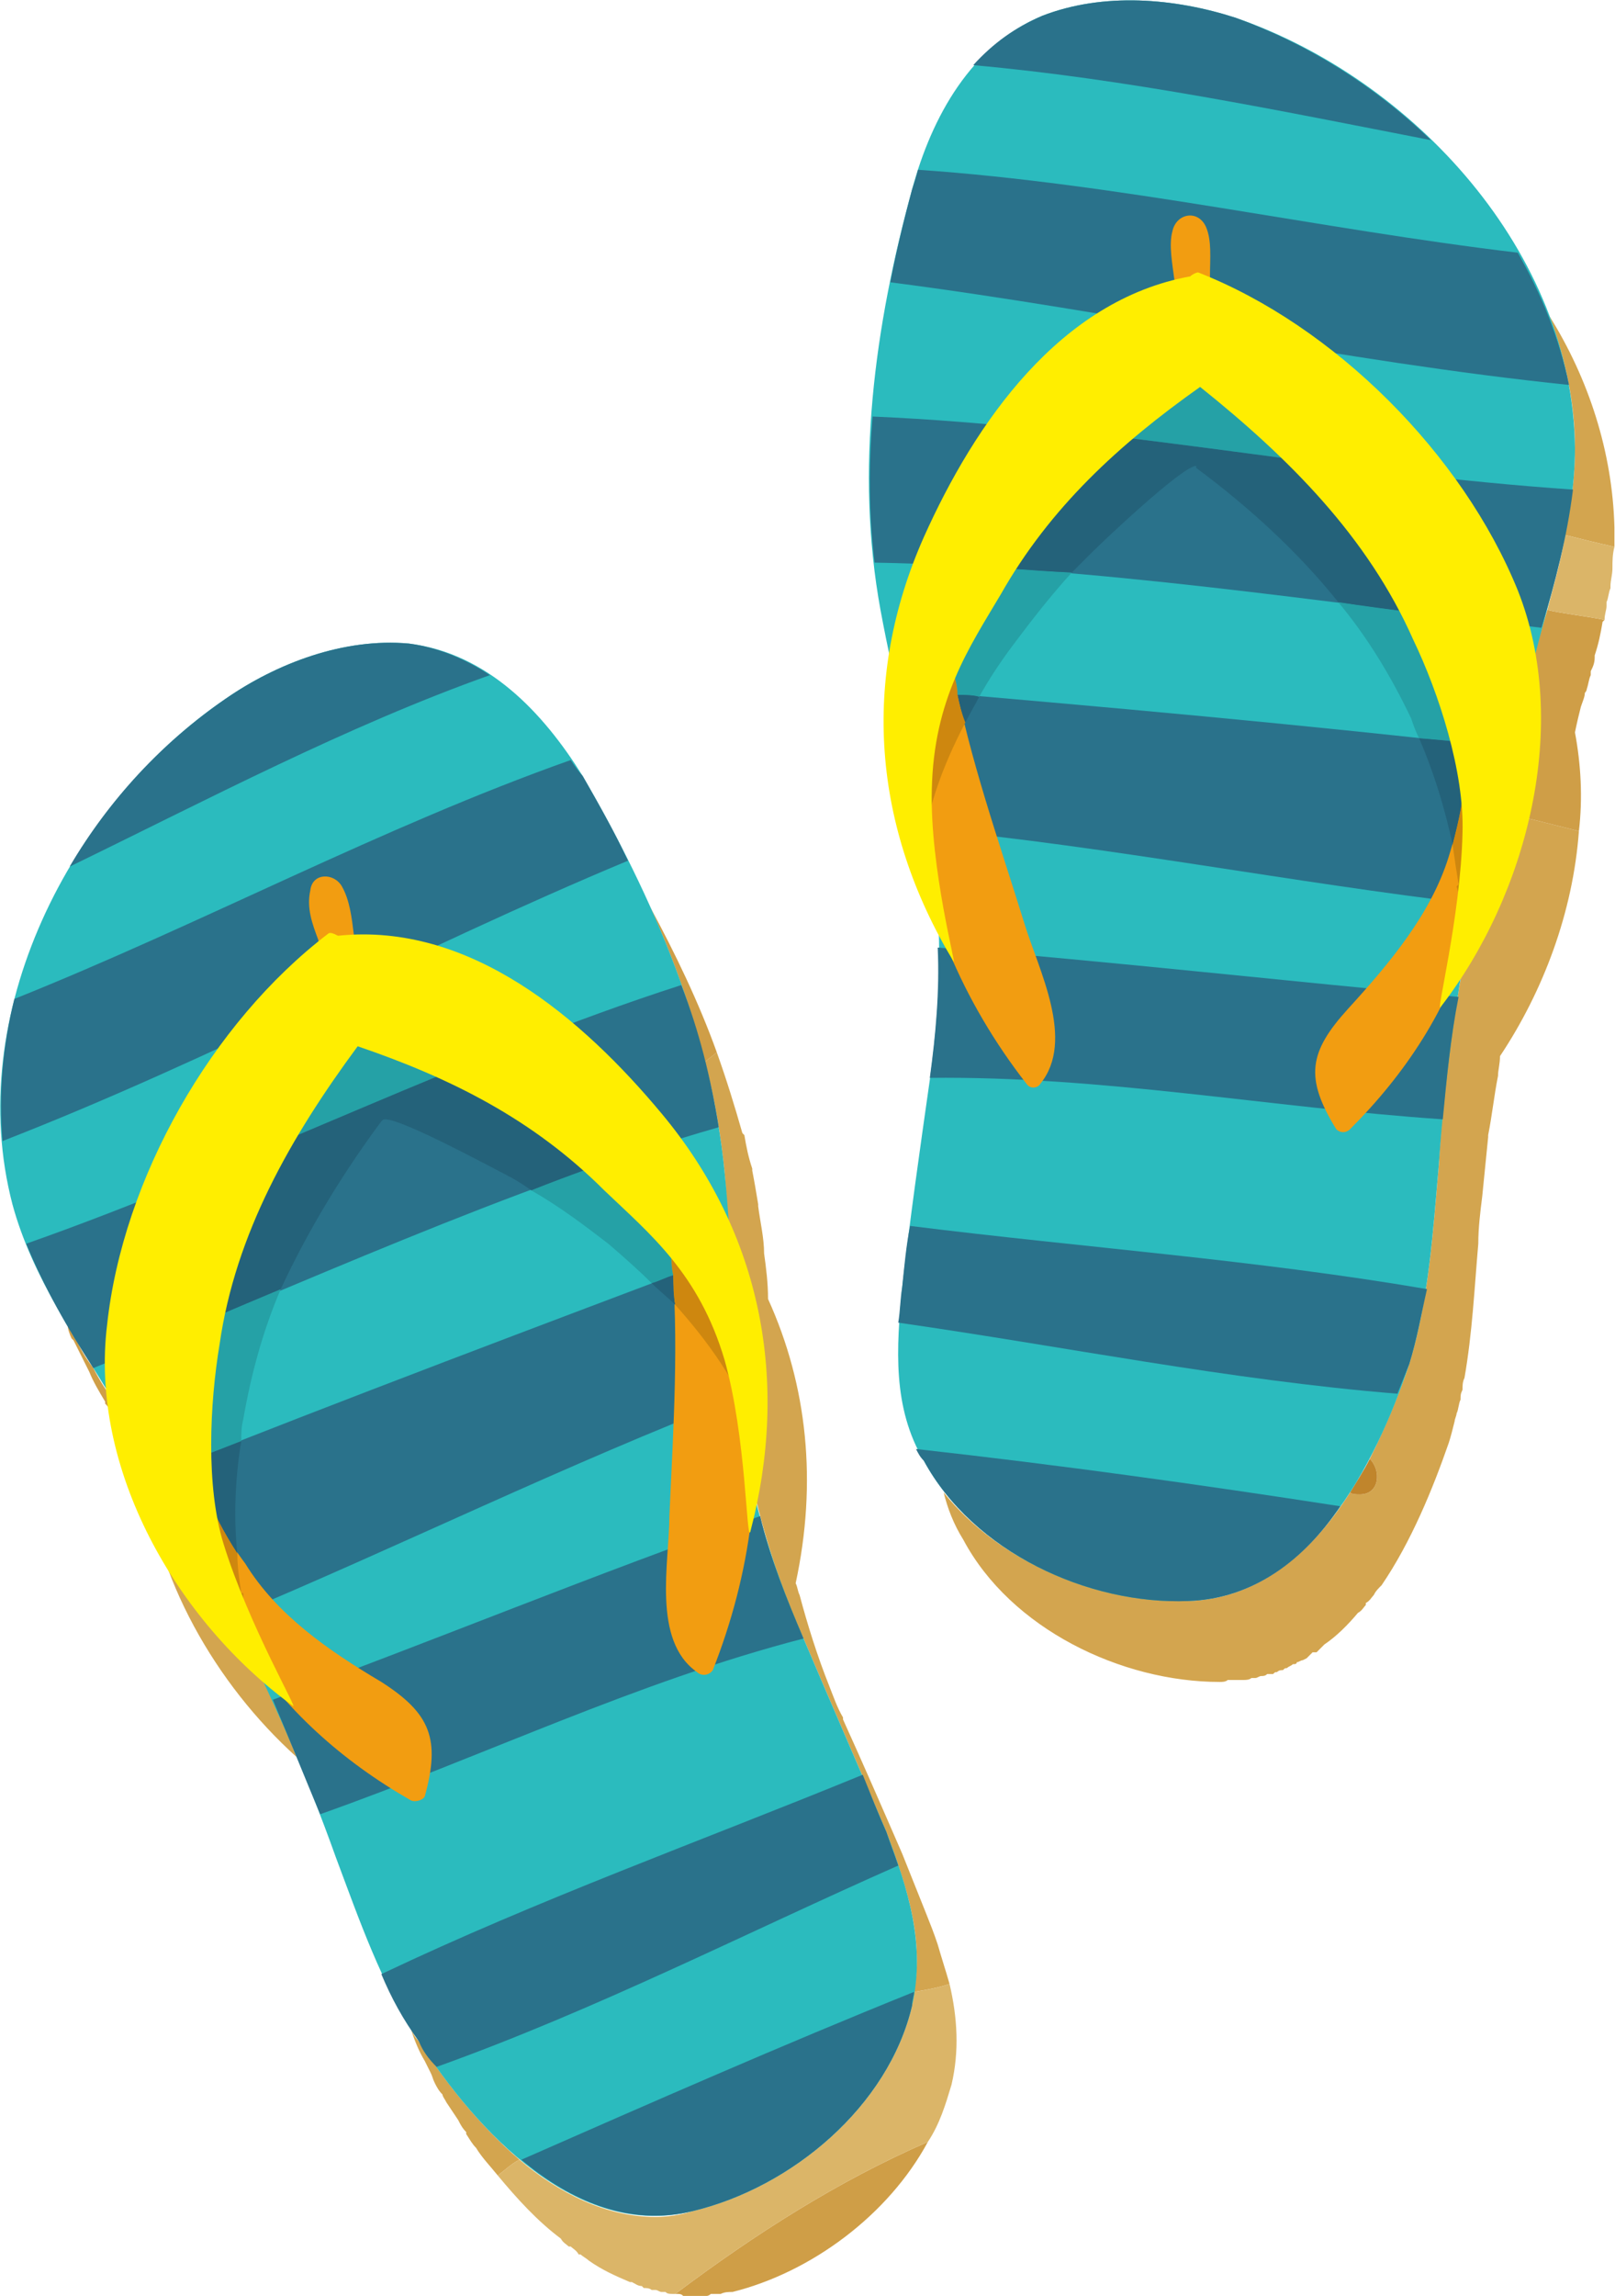 <?xml version="1.0" encoding="UTF-8"?>
<!DOCTYPE svg PUBLIC "-//W3C//DTD SVG 1.1//EN" "http://www.w3.org/Graphics/SVG/1.1/DTD/svg11.dtd">
<!-- Creator: CorelDRAW X7 -->
<svg xmlns="http://www.w3.org/2000/svg" xml:space="preserve" width="839px" height="1192px" version="1.1" shape-rendering="geometricPrecision" text-rendering="geometricPrecision" image-rendering="optimizeQuality" fill-rule="evenodd" clip-rule="evenodd"
viewBox="0 0 818 1163"
 xmlns:xlink="http://www.w3.org/1999/xlink">
 <g id="Слой_x0020_1">
  <g id="_2073247280">
   <path fill="#D3A54F" fill-rule="nonzero" d="M618 852c-50,0 -106,-27 -130,-72 -5,-8 -8,-16 -10,-24 28,35 76,55 120,55 1,0 3,0 4,0 36,-1 63,-25 82,-55 1,1 3,1 5,1 10,0 11,-12 5,-18 8,-16 15,-33 20,-48 10,-33 12,-67 15,-101 2,-37 7,-74 14,-110 1,-3 2,-5 2,-8 2,-5 4,-11 5,-18 2,-5 5,-10 7,-15 3,-9 5,-18 7,-27 12,3 24,6 36,9 -3,41 -18,81 -40,114 0,4 -1,7 -1,10 -2,10 -3,20 -5,30l0 1c-1,10 -2,20 -3,30 -1,8 -2,16 -2,24 -2,23 -3,45 -7,68 -1,2 -1,4 -1,6 -1,2 -1,3 -1,5 -1,2 -1,5 -2,7 0,1 -1,3 -1,4 -1,4 -2,8 -3,11 -8,23 -19,50 -34,72l0 0 0 0c-2,2 -3,3 -4,5l0 0c-1,1 -2,3 -4,4l0 1c-1,1 -2,3 -4,4l0 0c-5,6 -11,12 -17,16l-1 1c-1,1 -2,2 -3,3l-2 0c-1,1 -2,2 -3,3l-2 1c-1,0 -2,1 -3,1 0,1 -1,1 -2,1 -1,1 -2,1 -3,2 -1,0 -1,0 -2,1 -1,0 -2,0 -3,1 -1,0 -1,0 -2,1 -1,0 -2,0 -3,0 -1,1 -2,1 -3,1 -1,0 -2,1 -3,1 -1,0 -1,0 -2,0 -1,1 -3,1 -4,1 -1,0 -1,0 -2,0 -2,0 -4,0 -6,0 -1,1 -3,1 -4,1zm200 -575c-9,-2 -17,-4 -25,-6 3,-15 5,-29 5,-44 0,-23 -5,-46 -13,-67 20,32 32,69 33,107 0,4 0,7 0,10z"/>
   <path fill="#CF9E47" fill-rule="nonzero" d="M800 421c-12,-3 -24,-6 -36,-9 3,-17 5,-34 6,-52 2,-7 4,-14 6,-21 2,-10 5,-20 8,-30 9,2 19,3 29,5l-1 1c-1,6 -2,11 -4,17l0 1c0,3 -1,5 -2,7 0,1 0,2 0,2 -1,2 -1,4 -2,7 0,0 0,1 -1,2 0,2 -1,4 -2,7l0 0c-1,4 -2,8 -3,13 3,16 4,33 2,50z"/>
   <path fill="#DBB568" fill-rule="nonzero" d="M813 314c-10,-2 -20,-3 -29,-5 3,-12 7,-25 9,-38 8,2 16,4 25,6 -1,4 -1,7 -1,11l0 0c0,3 -1,6 -1,9l0 1c-1,2 -1,5 -2,7 0,1 0,1 0,2 0,2 -1,4 -1,7l0 0z"/>
   <path fill="#C0852C" fill-rule="nonzero" d="M689 757c-2,0 -4,0 -5,-1 3,-5 7,-11 10,-17 6,6 5,18 -5,18z"/>
   <path fill="#2BBBBE" fill-rule="nonzero" d="M798 227c-1,-99 -82,-187 -172,-218 -31,-10 -67,-13 -98,-1 -36,15 -56,51 -66,88 -19,69 -29,142 -16,213 7,38 17,75 24,112 8,43 7,83 1,126 -5,35 -10,70 -14,105 -3,31 -5,61 11,88 25,46 83,73 134,71 61,-2 95,-69 112,-120 10,-33 12,-67 15,-101 3,-44 9,-88 18,-132 8,-40 18,-80 29,-119 9,-37 22,-74 22,-112z"/>
   <path fill="#2A728B" fill-rule="nonzero" d="M626 9c-31,-10 -67,-13 -98,-1 -14,6 -25,14 -35,25 78,7 155,23 232,38 -29,-28 -63,-49 -99,-62z"/>
   <path fill="#2A728B" fill-rule="nonzero" d="M769 128c-101,-12 -202,-35 -304,-42 -1,4 -2,7 -3,10 -4,15 -8,31 -11,47 116,15 228,40 344,52 -5,-24 -14,-46 -26,-67z"/>
   <path fill="#2A728B" fill-rule="nonzero" d="M765 379c-104,-12 -206,-21 -311,-30 6,24 11,47 16,71 93,9 184,27 277,38 5,-27 12,-53 18,-79z"/>
   <path fill="#2A728B" fill-rule="nonzero" d="M475 480c1,22 -1,44 -4,66 88,-1 172,15 260,21 2,-21 4,-42 8,-62 -88,-8 -176,-18 -264,-25z"/>
   <path fill="#2A728B" fill-rule="nonzero" d="M464 734c1,2 2,4 4,6 25,46 83,73 134,71 33,-1 59,-21 77,-48 -71,-11 -143,-21 -215,-29z"/>
   <path fill="#2A728B" fill-rule="nonzero" d="M723 653c-88,-15 -174,-21 -262,-32 -2,10 -3,21 -4,31 -1,6 -1,12 -2,18 84,12 167,29 253,36 2,-5 4,-10 6,-15 4,-13 6,-25 9,-38z"/>
   <path fill="#2A728B" fill-rule="nonzero" d="M781 318c7,-23 13,-46 16,-70 -118,-8 -238,-32 -355,-37 -2,25 -2,49 1,74 112,2 226,20 338,33z"/>
   <path fill="#F29D11" fill-rule="nonzero" d="M613 140c0,-9 1,-18 -2,-25 -4,-9 -15,-7 -17,2 -2,7 0,17 1,25 1,6 2,14 8,18 2,2 4,1 6,0 5,-6 4,-14 4,-20z"/>
   <path fill="#F29D11" fill-rule="nonzero" d="M519 468c-13,-42 -28,-84 -36,-127 0,-5 -8,-7 -10,-2 -10,20 -17,42 -14,65 1,1 2,2 3,2 4,52 26,102 58,143 2,3 6,2 7,0 18,-22 -1,-58 -8,-81z"/>
   <path fill="#F29D11" fill-rule="nonzero" d="M742 391c0,15 -4,30 -8,43 -9,29 -30,54 -51,77 -20,22 -22,35 -6,61 2,2 5,2 7,0 28,-28 50,-61 61,-100 7,-24 17,-60 -3,-81z"/>
   <path fill="#B48E45" fill-rule="nonzero" d="M750 454c2,-9 4,-19 4,-28 1,-5 2,-10 3,-15 3,0 5,1 7,1 -2,9 -4,18 -7,27 -2,5 -5,10 -7,15z"/>
   <path fill="#B0883E" fill-rule="nonzero" d="M764 412c-2,0 -4,-1 -7,-1 3,-11 5,-22 8,-32 0,0 0,0 0,0 2,-6 3,-12 5,-19 -1,18 -3,35 -6,52z"/>
   <path fill="#25A1A6" fill-rule="nonzero" d="M765 379c-15,-2 -31,-4 -46,-5 -2,-4 -3,-7 -4,-10 -10,-21 -22,-41 -37,-59 26,4 52,7 78,10 4,8 7,16 11,24 1,3 2,7 4,11 -1,3 -1,7 -1,10 -2,7 -3,13 -5,19z"/>
   <path fill="#24627A" fill-rule="nonzero" d="M736 428c-4,-19 -10,-38 -17,-54 15,1 31,3 46,5 0,0 0,0 0,0 -3,10 -5,21 -8,32 -1,5 -2,10 -3,15 0,-13 -3,-26 -12,-35 0,13 -3,25 -6,37z"/>
   <path fill="#C1A970" fill-rule="nonzero" d="M466 447c-3,-11 -7,-23 -10,-35 -4,-19 -5,-37 -4,-56 0,-3 1,-6 2,-9 2,10 4,19 6,28 -2,9 -2,19 -1,29 1,1 2,2 3,2 1,11 2,22 5,32 -1,3 -1,6 -1,9z"/>
   <path fill="#25A1A6" fill-rule="nonzero" d="M460 375c-2,-9 -4,-18 -6,-28 3,-12 7,-23 13,-35 3,-9 8,-17 12,-26 21,1 42,3 64,4 -11,12 -21,25 -30,37 -6,8 -12,17 -17,26 -3,-1 -7,-1 -11,-1 0,-4 -1,-8 -2,-11 0,-3 -3,-5 -6,-5 -1,0 -3,1 -4,3 -2,3 -4,7 -5,11 -5,0 -9,-1 -14,-1 2,9 4,17 6,26l0 0z"/>
   <path fill="#24627A" fill-rule="nonzero" d="M460 375c-2,-9 -4,-17 -6,-26 5,0 9,1 14,1 -4,8 -6,16 -8,25zm29 -9c-2,-5 -3,-9 -4,-14 4,0 8,0 11,1 -2,4 -5,9 -7,13z"/>
   <path fill="#25A1A6" fill-rule="nonzero" d="M696 238c-55,-7 -111,-15 -166,-21 20,-18 43,-32 71,-37 1,-1 2,-2 3,-2 1,0 1,0 2,1 32,12 63,33 90,59z"/>
   <path fill="#24627A" fill-rule="nonzero" d="M756 315c-26,-3 -52,-6 -78,-10 -20,-25 -45,-48 -72,-68 0,0 0,-1 0,-1 -7,0 -48,39 -52,43 -4,4 -8,8 -11,11 -22,-1 -43,-3 -64,-4 14,-25 30,-49 51,-69 55,6 111,14 166,21 24,23 45,49 60,77z"/>
   <path fill="#CE870F" fill-rule="nonzero" d="M467 438c-3,-10 -4,-21 -5,-32 -1,0 -2,-1 -3,-2 -1,-10 -1,-20 1,-29l0 0c2,-9 4,-17 8,-25 1,-4 3,-8 5,-11 1,-2 3,-3 4,-3 3,0 6,2 6,5 1,3 2,7 2,11 1,5 2,9 4,14 -12,23 -21,47 -22,72z"/>
   <path fill="#CE870F" fill-rule="nonzero" d="M741 471c0,-8 -1,-15 -3,-22l1 -1c-1,-6 -2,-13 -3,-20 3,-12 6,-24 6,-37 9,9 12,22 12,35 0,9 -2,19 -4,28 -3,6 -6,11 -9,17z"/>
   <path fill="#FFEE00" fill-rule="nonzero" d="M769 299c-28,-69 -93,-134 -162,-161 -1,0 -3,1 -4,2 -66,12 -109,74 -135,132 -32,72 -26,147 15,215 2,4 -12,-47 -11,-87 1,-46 19,-72 35,-99 25,-44 60,-76 101,-105 45,36 85,76 108,128 13,27 26,67 25,98 -1,43 -14,93 -11,88 44,-57 66,-143 39,-211z"/>
   <path fill="#D3A54F" fill-rule="nonzero" d="M252 1102c-4,-5 -8,-9 -11,-14l0 0c-2,-2 -3,-4 -5,-7l0 -1c-2,-2 -3,-4 -4,-6 -2,-3 -4,-6 -6,-9 -1,-2 -2,-3 -2,-4 -2,-2 -3,-4 -4,-6 -1,-2 -1,-3 -2,-5 -1,-2 -2,-4 -3,-6 -3,-5 -5,-10 -7,-16 1,2 2,4 4,6 13,20 30,42 51,60 -4,2 -7,5 -11,8zm211 -93c5,-28 -4,-54 -14,-81 -14,-33 -28,-65 -42,-98 -11,-24 -19,-49 -25,-74 0,-11 0,-21 0,-32 1,3 2,6 3,9 0,-12 1,-24 0,-36 -1,-20 -5,-38 -11,-56 -1,-2 -3,-5 -4,-7 -1,-13 -2,-27 -3,-40 -2,-19 -5,-38 -10,-56 2,-2 4,-3 6,-5 5,14 9,27 13,41l1 1c1,6 2,11 4,17l0 1c1,5 2,11 3,17l0 1 0 0c1,8 3,16 3,24 1,7 2,15 2,23 20,44 25,93 14,144 1,2 1,4 2,6 4,15 9,31 15,46l0 0c2,5 4,11 7,16l0 0 0 1c10,22 20,45 30,68l0 0c4,10 8,20 12,30 2,5 4,10 6,16l0 0c2,7 4,13 6,20 -6,2 -12,3 -18,4z"/>
   <path fill="#CF9E47" fill-rule="nonzero" d="M353 1163c0,0 -1,0 -1,0 -1,0 -2,0 -4,0 0,0 -1,0 -2,0 -1,-1 -2,-1 -3,-1 0,0 -1,0 -1,0 40,-30 82,-57 128,-77 -20,37 -59,66 -99,76 -2,0 -4,0 -6,1 0,0 -1,0 -1,0 -2,0 -3,0 -4,0 -1,1 -2,1 -2,1 -2,0 -3,0 -4,0 0,0 -1,0 -1,0z"/>
   <path fill="#CF9E47" fill-rule="nonzero" d="M357 538c-7,-27 -16,-53 -28,-79 13,24 25,49 34,74 -2,2 -4,3 -6,5z"/>
   <path fill="#DBB568" fill-rule="nonzero" d="M342 1162c-1,0 -1,0 -1,0 -2,0 -3,0 -4,-1 0,0 -1,0 -2,0 -1,0 -2,-1 -3,-1 -1,0 -2,0 -2,0 -1,-1 -3,-1 -4,-1l-1 -1c-2,0 -3,-1 -5,-2l-1 0c-7,-3 -14,-6 -21,-11l0 0c-1,-1 -3,-2 -4,-3l-1 0c-1,-2 -3,-3 -4,-4l-1 0c-1,-1 -3,-2 -4,-4l0 0 0 0c-12,-9 -22,-20 -32,-32 4,-3 7,-6 11,-8 20,17 44,29 69,29 6,0 13,-1 19,-3 50,-12 99,-53 111,-104 0,-2 1,-4 1,-7 6,-1 12,-2 18,-4 4,17 5,34 1,51 -3,10 -6,20 -12,29 -46,20 -88,47 -128,77z"/>
   <path fill="#D3A54F" fill-rule="nonzero" d="M150 890c-41,-37 -72,-91 -77,-146 -2,-4 -4,-7 -6,-11l-1 -1c0,0 0,-1 -1,-1 1,-1 2,-1 3,-2 0,1 1,1 1,2 9,25 17,49 34,72 3,4 6,9 10,13 3,5 7,11 9,16 2,2 3,4 5,7 8,16 16,33 23,51z"/>
   <path fill="#CF9E47" fill-rule="nonzero" d="M65 731c-1,-2 -1,-3 -2,-5 -1,0 -1,-1 -1,-1 -2,-2 -3,-4 -4,-6 0,-1 -1,-1 -1,-2 -1,-2 -2,-4 -4,-6l0 -1c-3,-5 -6,-10 -8,-15l-1 -2c-1,-2 -2,-4 -3,-6l-1 -2c-1,-2 -2,-4 -3,-6l-1 -1c-1,-2 -2,-5 -2,-7 2,4 4,7 6,11 2,4 4,7 7,11l0 0c3,6 7,12 11,18 3,6 7,12 10,18 -1,1 -2,1 -3,2z"/>
   <path fill="#2BBBBE" fill-rule="nonzero" d="M58 711c20,36 41,71 59,108 20,39 38,80 53,122 12,32 23,64 42,93 29,45 80,101 139,86 50,-12 99,-53 111,-104 7,-31 -2,-59 -13,-88 -14,-33 -28,-65 -42,-98 -17,-39 -29,-78 -33,-121 -3,-38 -3,-76 -7,-115 -7,-72 -36,-139 -72,-201 -20,-32 -48,-62 -88,-67 -33,-3 -67,10 -93,28 -79,54 -133,160 -108,256 10,37 33,69 52,101z"/>
   <path fill="#2A728B" fill-rule="nonzero" d="M114 354c26,-18 60,-31 93,-28 15,2 29,8 41,16 -73,26 -143,63 -213,97 20,-34 47,-63 79,-85z"/>
   <path fill="#2A728B" fill-rule="nonzero" d="M7 506c95,-38 186,-87 282,-121 2,3 4,6 6,8 8,14 16,28 23,43 -108,45 -209,100 -317,142 -2,-24 0,-48 6,-72z"/>
   <path fill="#2A728B" fill-rule="nonzero" d="M78 747c98,-39 194,-75 292,-112 1,24 2,49 4,73 -88,34 -171,75 -257,111 -12,-25 -25,-48 -39,-72z"/>
   <path fill="#2A728B" fill-rule="nonzero" d="M385 768c5,21 13,41 22,62 -85,22 -163,60 -245,89 -8,-19 -16,-39 -24,-58 82,-30 164,-64 247,-93z"/>
   <path fill="#2A728B" fill-rule="nonzero" d="M463 1009c0,2 -1,4 -1,7 -12,51 -61,92 -111,104 -32,8 -62,-5 -87,-26 66,-29 132,-58 199,-85z"/>
   <path fill="#2A728B" fill-rule="nonzero" d="M193 1000c80,-38 161,-67 244,-101 4,10 8,20 12,29 2,6 4,11 6,17 -77,34 -153,73 -234,102 -4,-4 -7,-8 -9,-13 -8,-11 -14,-22 -19,-34z"/>
   <path fill="#2A728B" fill-rule="nonzero" d="M47 693c-13,-20 -25,-41 -34,-63 111,-39 220,-95 332,-131 9,23 15,47 19,72 -108,31 -212,80 -317,122z"/>
   <path fill="#F29D11" fill-rule="nonzero" d="M161 476c-3,-8 -6,-16 -4,-25 1,-9 12,-9 16,-2 4,7 5,16 6,24 1,7 2,14 -3,20 -1,2 -4,2 -6,1 -6,-3 -8,-11 -9,-18z"/>
   <path fill="#F29D11" fill-rule="nonzero" d="M353 847c2,2 6,2 8,-1 19,-48 27,-102 17,-153 1,-1 2,-2 2,-4 -3,-23 -16,-42 -31,-59 -3,-4 -10,1 -9,5 4,44 1,88 -1,133 0,23 -9,63 14,79z"/>
   <path fill="#F29D11" fill-rule="nonzero" d="M103 753c5,14 12,27 21,39 16,26 42,44 69,60 25,16 30,29 22,58 -1,2 -5,3 -7,2 -35,-20 -64,-46 -86,-80 -13,-22 -32,-54 -19,-79z"/>
   <path fill="#B48E45" fill-rule="nonzero" d="M113 816c-4,-4 -7,-9 -10,-13 -17,-23 -25,-47 -34,-72 3,5 6,11 9,16 0,0 0,0 0,0 8,14 16,28 24,43 3,9 7,18 11,26zm272 -83c-1,-3 -2,-6 -3,-9 -1,-10 -2,-21 -4,-31 1,-1 2,-2 2,-4 -2,-10 -5,-19 -9,-27 0,-10 -1,-19 -1,-28 1,2 3,5 4,7 6,18 10,36 11,56 1,12 0,24 0,36z"/>
   <path fill="#25A1A6" fill-rule="nonzero" d="M78 747c-3,-5 -6,-11 -9,-16 -1,-4 -2,-7 -4,-10 0,-4 1,-8 1,-12 1,-9 3,-17 5,-26 24,-10 47,-20 71,-30 -9,21 -15,43 -19,66 -1,4 -1,7 -1,11 -15,6 -29,11 -44,17zm293 -85l0 0c0,-9 -1,-18 -1,-27 -4,2 -9,3 -13,5 -2,-3 -5,-7 -8,-10 -1,-1 -2,-1 -3,-1 -3,0 -7,3 -6,6 0,4 0,7 1,11 -4,1 -7,3 -11,4 -7,-7 -15,-14 -22,-20 -13,-10 -25,-19 -39,-27 20,-8 40,-15 60,-22 7,7 13,15 19,22 8,10 16,20 22,31 0,9 1,18 1,28zm-264 -69c19,-32 44,-61 71,-81 1,-1 2,-1 3,-1 0,0 1,0 2,1 4,-1 8,-1 12,-1 24,0 46,7 67,18 -52,20 -103,43 -155,64z"/>
   <path fill="#24627A" fill-rule="nonzero" d="M102 790c-8,-15 -16,-29 -24,-43 0,0 0,0 0,0 15,-6 29,-11 44,-17 -3,18 -4,38 -2,57 -7,-11 -13,-22 -17,-34 -5,11 -5,24 -1,37zm269 -128c-4,-8 -8,-15 -14,-22 4,-2 9,-3 13,-5 0,9 1,18 1,27zm-29 -1c-4,-4 -8,-7 -12,-11 4,-1 7,-3 11,-4 0,5 0,10 1,15z"/>
   <path fill="#24627A" fill-rule="nonzero" d="M71 683c7,-30 19,-61 36,-90 52,-21 103,-44 155,-64 25,13 48,32 67,52 -20,7 -40,14 -60,22 -4,-3 -9,-6 -13,-8 -6,-3 -52,-28 -61,-28 -1,0 -1,0 -2,1 -20,27 -37,55 -51,85 -24,10 -47,20 -71,30z"/>
   <path fill="#CE870F" fill-rule="nonzero" d="M382 724c-8,-23 -23,-44 -40,-63 -1,-5 -1,-10 -1,-15 -1,-4 -1,-7 -1,-11 -1,-3 3,-6 6,-6 1,0 2,0 3,1 3,3 6,7 8,10 6,7 10,14 14,22l0 0c4,8 7,17 9,27 0,2 -1,3 -2,4 2,10 3,21 4,31z"/>
   <path fill="#CE870F" fill-rule="nonzero" d="M126 829c-5,-4 -9,-9 -13,-13 -4,-8 -8,-17 -11,-26 -4,-13 -4,-26 1,-37 4,12 10,23 17,34 0,7 1,13 2,20l1 0c0,8 1,15 3,22z"/>
   <path fill="#FFEE00" fill-rule="nonzero" d="M148 864c4,4 -22,-40 -35,-82 -9,-29 -7,-71 -2,-101 8,-56 36,-105 70,-151 47,16 89,37 125,73 23,22 48,42 61,86 11,39 11,92 13,87 20,-76 6,-151 -45,-212 -40,-48 -97,-97 -164,-90 -2,-1 -4,-2 -5,-1 -59,45 -104,124 -112,198 -9,73 35,150 94,193z"/>
  </g>
 </g>
</svg>
